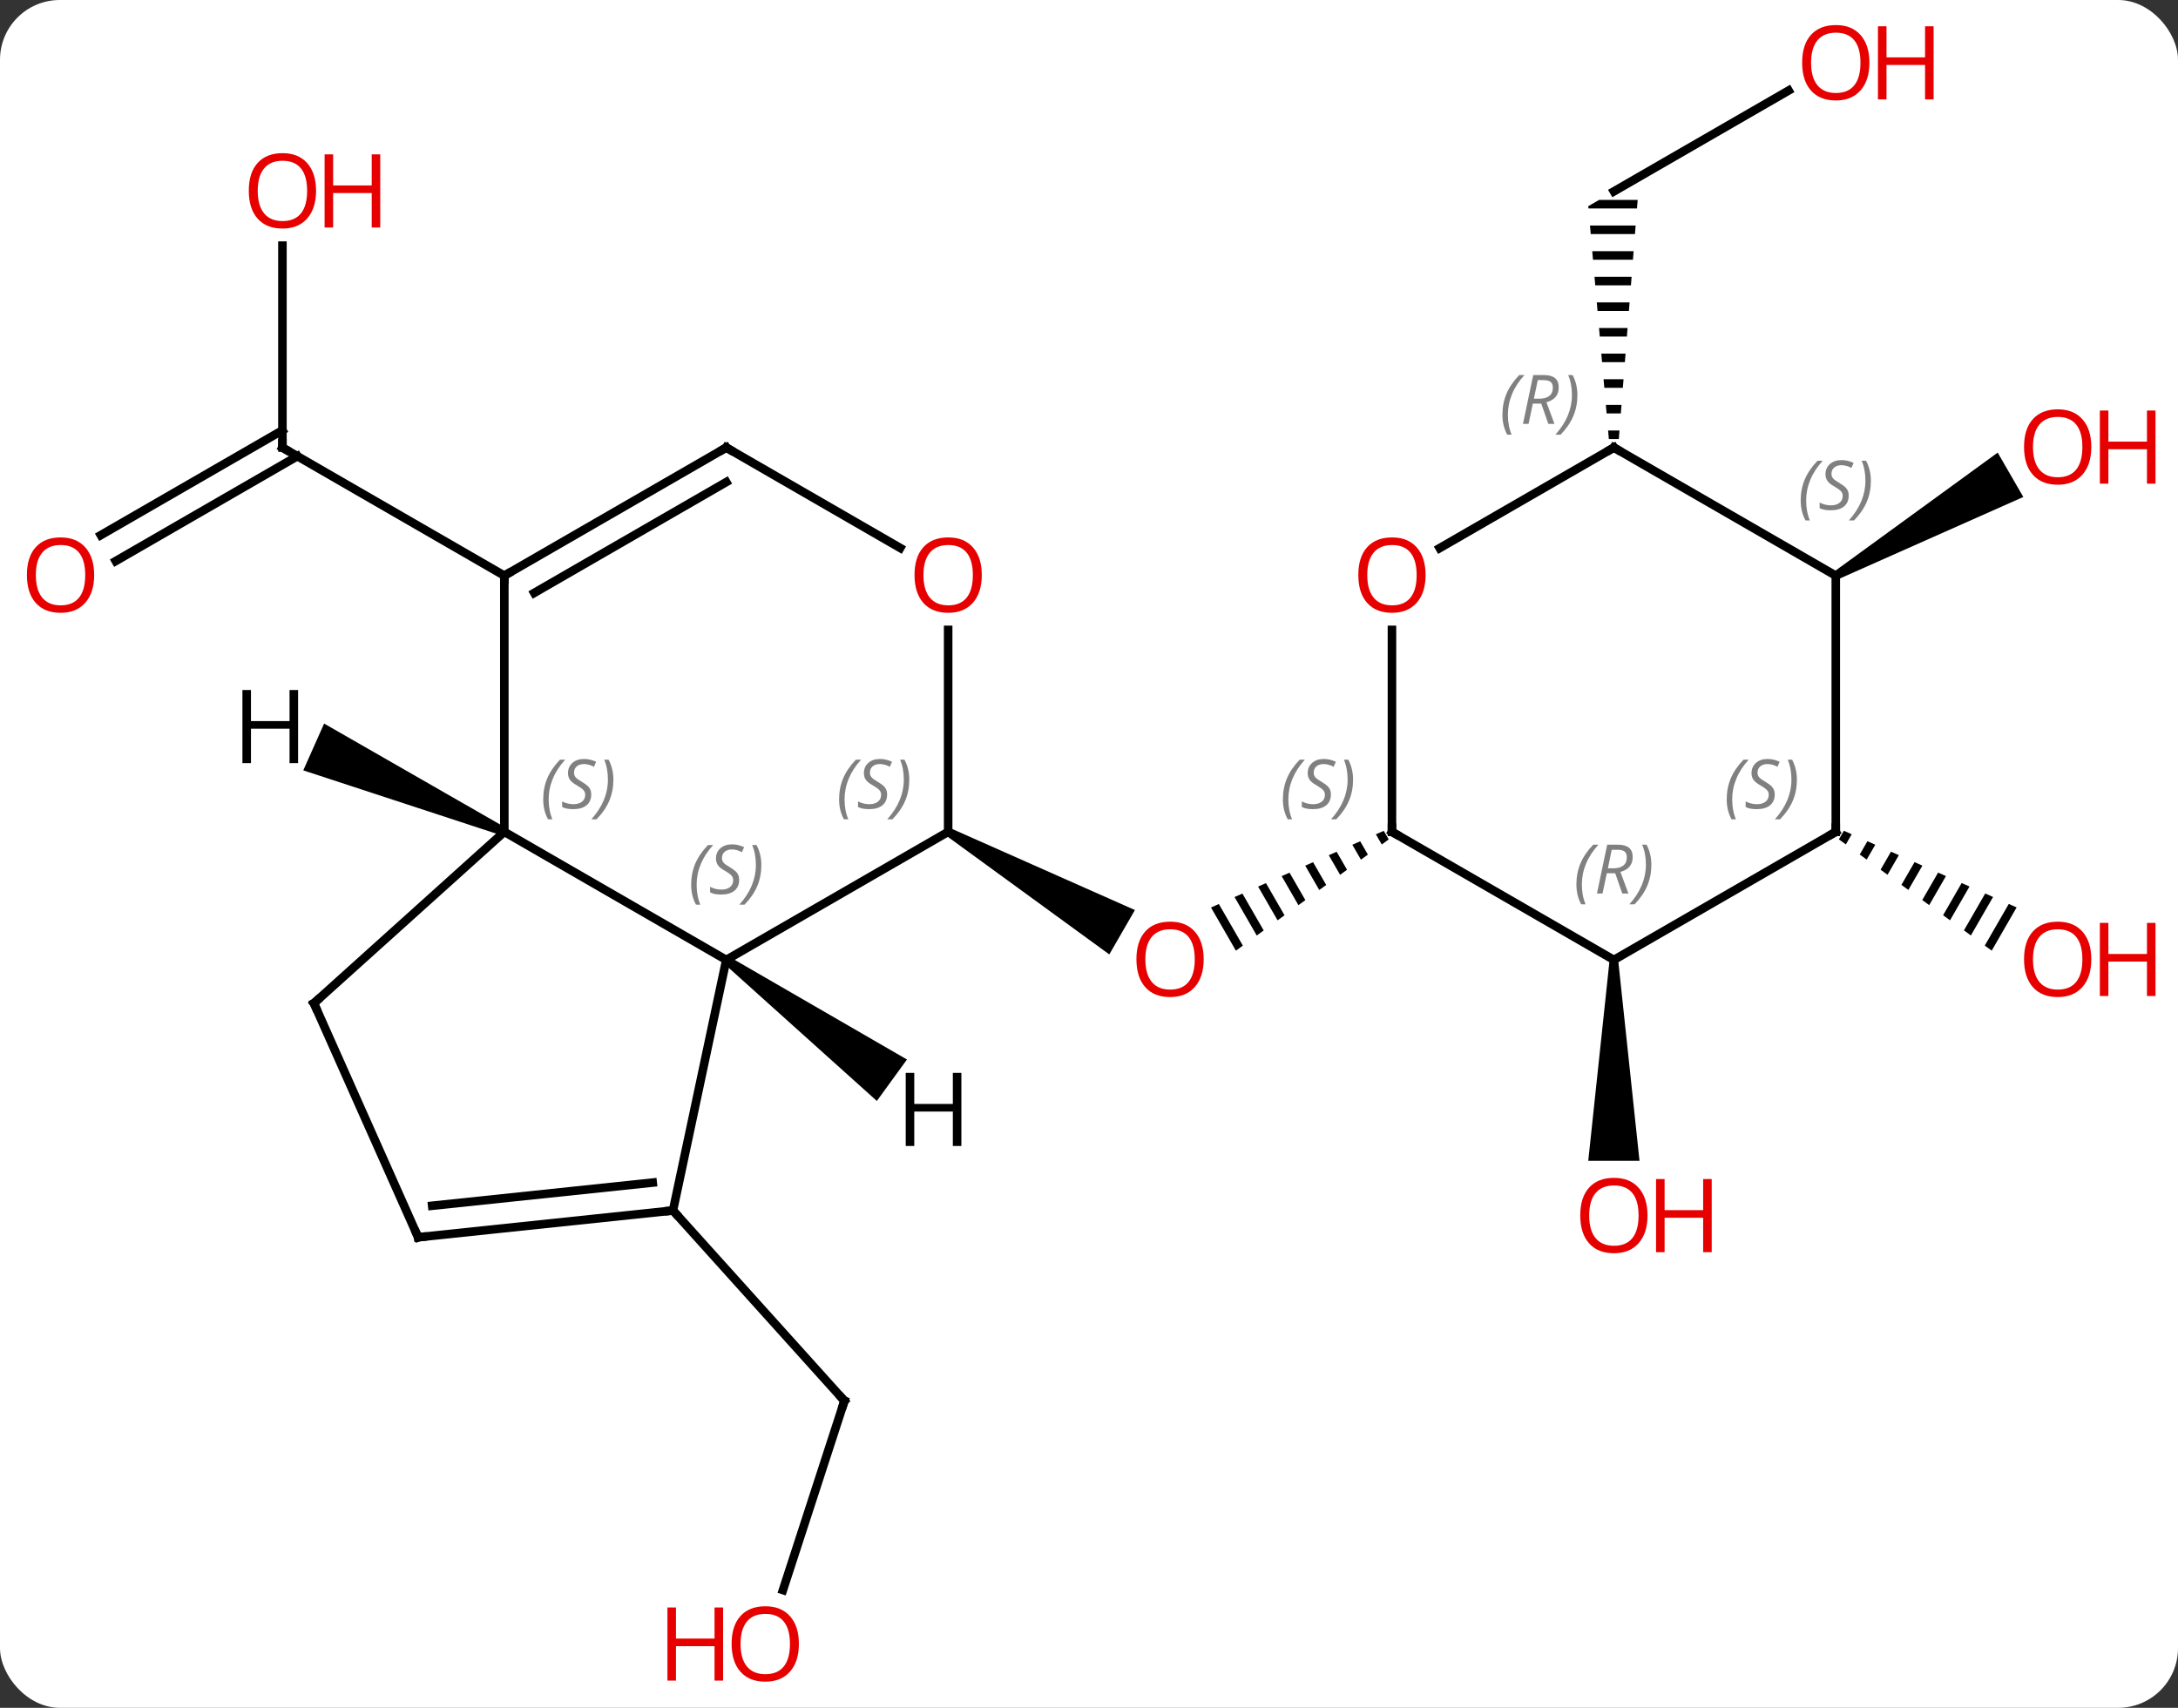 <svg width="255" viewBox="0 0 255 200" style="fill-opacity:1; color-rendering:auto; color-interpolation:auto; text-rendering:auto; stroke:black; stroke-linecap:square; stroke-miterlimit:10; shape-rendering:auto; stroke-opacity:1; fill:black; stroke-dasharray:none; font-weight:normal; stroke-width:1; font-family:'Open Sans'; font-style:normal; stroke-linejoin:miter; font-size:12; stroke-dashoffset:0; image-rendering:auto;" height="200" class="cas-substance-image" xmlns:xlink="http://www.w3.org/1999/xlink" xmlns="http://www.w3.org/2000/svg"><rect x="0" y="0" width="255" height="200" fill="#333333" stroke="none"/><svg class="cas-substance-single-component"><rect y="0" x="0" width="255" stroke="none" ry="7" rx="7" height="200" fill="white" class="cas-substance-group"/><svg y="0" x="0" width="255" viewBox="0 0 255 200" style="fill:black;" height="200" class="cas-substance-single-component-image"><svg><g><g transform="translate(124,100)" style="text-rendering:geometricPrecision; color-rendering:optimizeQuality; color-interpolation:linearRGB; stroke-linecap:butt; image-rendering:optimizeQuality;"><path style="stroke:none;" d="M-13.24 -2.153 L-12.74 -3.019 L8.876 6.574 L5.876 11.771 Z"/><path style="stroke:none;" d="M38.009 -2.703 L37.09 -2.295 L37.777 -1.103 L38.591 -1.695 L38.009 -2.703 ZM35.251 -1.479 L34.332 -1.071 L35.338 0.674 L36.151 0.082 L35.251 -1.479 ZM32.493 -0.254 L31.574 0.154 L32.898 2.45 L32.898 2.45 L33.711 1.858 L32.493 -0.254 ZM29.735 0.97 L28.816 1.378 L30.458 4.227 L30.458 4.227 L31.272 3.635 L29.735 0.97 ZM26.977 2.195 L26.058 2.603 L28.019 6.003 L28.832 5.411 L26.977 2.195 ZM24.219 3.419 L23.3 3.827 L25.579 7.78 L26.392 7.188 L24.219 3.419 ZM21.461 4.644 L20.542 5.052 L20.542 5.052 L23.139 9.556 L23.139 9.556 L23.953 8.964 L23.953 8.964 L21.461 4.644 ZM18.703 5.868 L17.784 6.276 L20.7 11.333 L21.513 10.741 L18.703 5.868 Z"/><line y2="86.207" y1="64.053" x2="-32.332" x1="-25.134" style="fill:none;"/><line y2="41.76" y1="64.053" x2="-45.207" x1="-25.134" style="fill:none;"/><line y2="-71.234" y1="-47.586" x2="-90.933" x1="-90.933" style="fill:none;"/><line y2="-37.328" y1="-49.607" x2="-112.201" x1="-90.933" style="fill:none;"/><line y2="-34.297" y1="-46.576" x2="-110.451" x1="-89.183" style="fill:none;"/><line y2="-32.586" y1="-47.586" x2="-64.953" x1="-90.933" style="fill:none;"/><path style="stroke:none;" d="M64.453 12.414 L65.453 12.414 L67.953 35.937 L61.953 35.937 Z"/><line y2="-89.397" y1="-77.586" x2="85.41" x1="64.953" style="fill:none;"/><path style="stroke:none;" d="M63.221 -76.586 L61.953 -75.854 L61.977 -75.586 L67.659 -75.586 L67.738 -76.586 ZM62.154 -73.586 L62.242 -72.586 L67.423 -72.586 L67.501 -73.586 ZM62.419 -70.586 L62.507 -69.586 L67.186 -69.586 L67.265 -70.586 ZM62.684 -67.586 L62.773 -66.586 L66.95 -66.586 L67.029 -67.586 ZM62.95 -64.586 L63.038 -63.586 L66.714 -63.586 L66.792 -64.586 ZM63.215 -61.586 L63.303 -60.586 L66.477 -60.586 L66.556 -61.586 ZM63.48 -58.586 L63.569 -57.586 L66.241 -57.586 L66.32 -58.586 ZM63.745 -55.586 L63.834 -54.586 L66.004 -54.586 L66.083 -55.586 ZM64.011 -52.586 L64.099 -51.586 L65.768 -51.586 L65.847 -52.586 ZM64.276 -49.586 L64.365 -48.586 L65.532 -48.586 L65.611 -49.586 Z"/><path style="stroke:none;" d="M91.88 -2.71 L91.3 -1.704 L92.113 -1.111 L92.799 -2.302 L91.88 -2.71 ZM94.638 -1.486 L93.739 0.073 L94.552 0.665 L95.558 -1.077 L94.638 -1.486 ZM97.396 -0.261 L96.179 1.85 L96.992 2.442 L98.316 0.147 L97.396 -0.261 ZM100.155 0.963 L98.618 3.627 L99.431 4.219 L101.074 1.371 L100.155 0.963 ZM102.913 2.187 L101.058 5.404 L101.871 5.996 L103.832 2.595 L102.913 2.187 ZM105.671 3.411 L103.497 7.181 L104.31 7.773 L106.59 3.819 L105.671 3.411 ZM108.429 4.635 L105.937 8.957 L106.75 9.55 L106.75 9.55 L109.349 5.043 L108.429 4.635 ZM111.187 5.859 L108.376 10.734 L109.189 11.327 L109.189 11.327 L112.107 6.267 L111.187 5.859 Z"/><path style="stroke:none;" d="M91.183 -32.153 L90.683 -33.019 L109.89 -46.995 L112.89 -41.799 Z"/><line y2="-2.586" y1="12.414" x2="-64.953" x1="-38.97" style="fill:none;"/><line y2="-2.586" y1="12.414" x2="-12.99" x1="-38.97" style="fill:none;"/><line y2="41.76" y1="12.414" x2="-45.207" x1="-38.97" style="fill:none;"/><line y2="-32.586" y1="-2.586" x2="-64.953" x1="-64.953" style="fill:none;"/><line y2="17.49" y1="-2.586" x2="-87.246" x1="-64.953" style="fill:none;"/><line y2="-26.234" y1="-2.586" x2="-12.99" x1="-12.99" style="fill:none;"/><line y2="44.895" y1="41.76" x2="-75.045" x1="-45.207" style="fill:none;"/><line y2="41.203" y1="38.49" x2="-73.401" x1="-47.582" style="fill:none;"/><line y2="-47.586" y1="-32.586" x2="-38.97" x1="-64.953" style="fill:none;"/><line y2="-43.544" y1="-30.565" x2="-38.97" x1="-61.453" style="fill:none;"/><line y2="44.895" y1="17.49" x2="-75.045" x1="-87.246" style="fill:none;"/><line y2="-47.586" y1="-35.827" x2="-38.97" x1="-18.604" style="fill:none;"/><line y2="-26.234" y1="-2.586" x2="38.97" x1="38.97" style="fill:none;"/><line y2="12.414" y1="-2.586" x2="64.953" x1="38.97" style="fill:none;"/><line y2="-47.586" y1="-35.812" x2="64.953" x1="44.558" style="fill:none;"/><line y2="-2.586" y1="12.414" x2="90.933" x1="64.953" style="fill:none;"/><line y2="-32.586" y1="-47.586" x2="90.933" x1="64.953" style="fill:none;"/><line y2="-32.586" y1="-2.586" x2="90.933" x1="90.933" style="fill:none;"/><path style="stroke:none;" d="M-39.264 12.819 L-38.676 12.009 L-17.812 24.078 L-21.339 28.932 Z"/><path style="stroke:none;" d="M-64.75 -3.043 L-65.156 -2.129 L-88.493 -9.783 L-86.053 -15.264 Z"/></g><g transform="translate(124,100)" style="fill:rgb(230,0,0); text-rendering:geometricPrecision; color-rendering:optimizeQuality; image-rendering:optimizeQuality; font-family:'Open Sans'; stroke:rgb(230,0,0); color-interpolation:linearRGB;"><path style="stroke:none;" d="M16.927 12.344 Q16.927 14.406 15.888 15.586 Q14.849 16.766 13.006 16.766 Q11.115 16.766 10.084 15.601 Q9.053 14.437 9.053 12.328 Q9.053 10.234 10.084 9.086 Q11.115 7.937 13.006 7.937 Q14.865 7.937 15.896 9.109 Q16.927 10.281 16.927 12.344 ZM10.099 12.344 Q10.099 14.078 10.842 14.984 Q11.584 15.891 13.006 15.891 Q14.428 15.891 15.154 14.992 Q15.881 14.094 15.881 12.344 Q15.881 10.609 15.154 9.719 Q14.428 8.828 13.006 8.828 Q11.584 8.828 10.842 9.726 Q10.099 10.625 10.099 12.344 Z"/></g><g transform="translate(124,100)" style="stroke-linecap:butt; text-rendering:geometricPrecision; color-rendering:optimizeQuality; image-rendering:optimizeQuality; font-family:'Open Sans'; color-interpolation:linearRGB; stroke-miterlimit:5;"><path style="fill:none;" d="M-25.288 64.528 L-25.134 64.053 L-25.469 63.681"/><path style="fill:rgb(230,0,0); stroke:none;" d="M-30.466 92.516 Q-30.466 94.578 -31.506 95.758 Q-32.545 96.938 -34.388 96.938 Q-36.279 96.938 -37.31 95.773 Q-38.342 94.609 -38.342 92.5 Q-38.342 90.406 -37.31 89.258 Q-36.279 88.109 -34.388 88.109 Q-32.529 88.109 -31.498 89.281 Q-30.466 90.453 -30.466 92.516 ZM-37.295 92.516 Q-37.295 94.25 -36.552 95.156 Q-35.81 96.063 -34.388 96.063 Q-32.967 96.063 -32.24 95.164 Q-31.513 94.266 -31.513 92.516 Q-31.513 90.781 -32.24 89.891 Q-32.967 89 -34.388 89 Q-35.81 89 -36.552 89.898 Q-37.295 90.797 -37.295 92.516 Z"/><path style="fill:rgb(230,0,0); stroke:none;" d="M-39.342 96.813 L-40.342 96.813 L-40.342 92.781 L-44.857 92.781 L-44.857 96.813 L-45.857 96.813 L-45.857 88.25 L-44.857 88.25 L-44.857 91.891 L-40.342 91.891 L-40.342 88.25 L-39.342 88.25 L-39.342 96.813 Z"/><path style="fill:none;" d="M-90.933 -48.086 L-90.933 -47.586 L-90.5 -47.336"/><path style="fill:rgb(230,0,0); stroke:none;" d="M-86.996 -77.656 Q-86.996 -75.594 -88.035 -74.414 Q-89.074 -73.234 -90.917 -73.234 Q-92.808 -73.234 -93.839 -74.398 Q-94.871 -75.563 -94.871 -77.672 Q-94.871 -79.766 -93.839 -80.914 Q-92.808 -82.063 -90.917 -82.063 Q-89.058 -82.063 -88.027 -80.891 Q-86.996 -79.719 -86.996 -77.656 ZM-93.824 -77.656 Q-93.824 -75.922 -93.081 -75.016 Q-92.339 -74.109 -90.917 -74.109 Q-89.496 -74.109 -88.769 -75.008 Q-88.042 -75.906 -88.042 -77.656 Q-88.042 -79.391 -88.769 -80.281 Q-89.496 -81.172 -90.917 -81.172 Q-92.339 -81.172 -93.081 -80.273 Q-93.824 -79.375 -93.824 -77.656 Z"/><path style="fill:rgb(230,0,0); stroke:none;" d="M-79.48 -73.359 L-80.48 -73.359 L-80.48 -77.391 L-84.996 -77.391 L-84.996 -73.359 L-85.996 -73.359 L-85.996 -81.922 L-84.996 -81.922 L-84.996 -78.281 L-80.48 -78.281 L-80.48 -81.922 L-79.48 -81.922 L-79.48 -73.359 Z"/><path style="fill:rgb(230,0,0); stroke:none;" d="M-112.975 -32.656 Q-112.975 -30.594 -114.015 -29.414 Q-115.054 -28.234 -116.897 -28.234 Q-118.788 -28.234 -119.819 -29.398 Q-120.85 -30.563 -120.85 -32.672 Q-120.85 -34.766 -119.819 -35.914 Q-118.788 -37.063 -116.897 -37.063 Q-115.038 -37.063 -114.007 -35.891 Q-112.975 -34.719 -112.975 -32.656 ZM-119.804 -32.656 Q-119.804 -30.922 -119.061 -30.016 Q-118.319 -29.109 -116.897 -29.109 Q-115.475 -29.109 -114.749 -30.008 Q-114.022 -30.906 -114.022 -32.656 Q-114.022 -34.391 -114.749 -35.281 Q-115.475 -36.172 -116.897 -36.172 Q-118.319 -36.172 -119.061 -35.273 Q-119.804 -34.375 -119.804 -32.656 Z"/><path style="fill:rgb(230,0,0); stroke:none;" d="M68.891 42.344 Q68.891 44.406 67.851 45.586 Q66.812 46.766 64.969 46.766 Q63.078 46.766 62.047 45.602 Q61.016 44.437 61.016 42.328 Q61.016 40.234 62.047 39.086 Q63.078 37.937 64.969 37.937 Q66.828 37.937 67.859 39.109 Q68.891 40.281 68.891 42.344 ZM62.062 42.344 Q62.062 44.078 62.805 44.984 Q63.547 45.891 64.969 45.891 Q66.391 45.891 67.117 44.992 Q67.844 44.094 67.844 42.344 Q67.844 40.609 67.117 39.719 Q66.391 38.828 64.969 38.828 Q63.547 38.828 62.805 39.727 Q62.062 40.625 62.062 42.344 Z"/><path style="fill:rgb(230,0,0); stroke:none;" d="M76.406 46.641 L75.406 46.641 L75.406 42.609 L70.891 42.609 L70.891 46.641 L69.891 46.641 L69.891 38.078 L70.891 38.078 L70.891 41.719 L75.406 41.719 L75.406 38.078 L76.406 38.078 L76.406 46.641 Z"/><path style="fill:rgb(230,0,0); stroke:none;" d="M94.871 -92.656 Q94.871 -90.594 93.831 -89.414 Q92.792 -88.234 90.949 -88.234 Q89.058 -88.234 88.027 -89.398 Q86.996 -90.563 86.996 -92.672 Q86.996 -94.766 88.027 -95.914 Q89.058 -97.063 90.949 -97.063 Q92.808 -97.063 93.839 -95.891 Q94.871 -94.719 94.871 -92.656 ZM88.042 -92.656 Q88.042 -90.922 88.785 -90.016 Q89.527 -89.109 90.949 -89.109 Q92.371 -89.109 93.097 -90.008 Q93.824 -90.906 93.824 -92.656 Q93.824 -94.391 93.097 -95.281 Q92.371 -96.172 90.949 -96.172 Q89.527 -96.172 88.785 -95.273 Q88.042 -94.375 88.042 -92.656 Z"/><path style="fill:rgb(230,0,0); stroke:none;" d="M102.386 -88.359 L101.386 -88.359 L101.386 -92.391 L96.871 -92.391 L96.871 -88.359 L95.871 -88.359 L95.871 -96.922 L96.871 -96.922 L96.871 -93.281 L101.386 -93.281 L101.386 -96.922 L102.386 -96.922 L102.386 -88.359 Z"/><path style="fill:rgb(230,0,0); stroke:none;" d="M120.85 12.344 Q120.85 14.406 119.811 15.586 Q118.772 16.766 116.929 16.766 Q115.038 16.766 114.007 15.601 Q112.975 14.437 112.975 12.328 Q112.975 10.234 114.007 9.086 Q115.038 7.937 116.929 7.937 Q118.788 7.937 119.819 9.109 Q120.85 10.281 120.85 12.344 ZM114.022 12.344 Q114.022 14.078 114.765 14.984 Q115.507 15.891 116.929 15.891 Q118.35 15.891 119.077 14.992 Q119.804 14.094 119.804 12.344 Q119.804 10.609 119.077 9.719 Q118.35 8.828 116.929 8.828 Q115.507 8.828 114.765 9.726 Q114.022 10.625 114.022 12.344 Z"/><path style="fill:rgb(230,0,0); stroke:none;" d="M128.366 16.641 L127.366 16.641 L127.366 12.609 L122.85 12.609 L122.85 16.641 L121.85 16.641 L121.85 8.078 L122.85 8.078 L122.85 11.719 L127.366 11.719 L127.366 8.078 L128.366 8.078 L128.366 16.641 Z"/><path style="fill:rgb(230,0,0); stroke:none;" d="M120.85 -47.656 Q120.85 -45.594 119.811 -44.414 Q118.772 -43.234 116.929 -43.234 Q115.038 -43.234 114.007 -44.398 Q112.975 -45.563 112.975 -47.672 Q112.975 -49.766 114.007 -50.914 Q115.038 -52.063 116.929 -52.063 Q118.788 -52.063 119.819 -50.891 Q120.85 -49.719 120.85 -47.656 ZM114.022 -47.656 Q114.022 -45.922 114.765 -45.016 Q115.507 -44.109 116.929 -44.109 Q118.35 -44.109 119.077 -45.008 Q119.804 -45.906 119.804 -47.656 Q119.804 -49.391 119.077 -50.281 Q118.35 -51.172 116.929 -51.172 Q115.507 -51.172 114.765 -50.273 Q114.022 -49.375 114.022 -47.656 Z"/><path style="fill:rgb(230,0,0); stroke:none;" d="M128.366 -43.359 L127.366 -43.359 L127.366 -47.391 L122.85 -47.391 L122.85 -43.359 L121.85 -43.359 L121.85 -51.922 L122.85 -51.922 L122.85 -48.281 L127.366 -48.281 L127.366 -51.922 L128.366 -51.922 L128.366 -43.359 Z"/></g><g transform="translate(124,100)" style="stroke-linecap:butt; font-size:8.4px; fill:gray; text-rendering:geometricPrecision; image-rendering:optimizeQuality; color-rendering:optimizeQuality; font-family:'Open Sans'; font-style:italic; stroke:gray; color-interpolation:linearRGB; stroke-miterlimit:5;"><path style="stroke:none;" d="M-43.079 3.617 Q-43.079 2.289 -42.61 1.164 Q-42.141 0.039 -41.11 -1.039 L-40.501 -1.039 Q-41.469 0.023 -41.954 1.195 Q-42.438 2.367 -42.438 3.602 Q-42.438 4.93 -42.001 5.945 L-42.516 5.945 Q-43.079 4.914 -43.079 3.617 ZM-37.456 3.023 Q-37.456 3.852 -38.003 4.305 Q-38.55 4.758 -39.55 4.758 Q-39.956 4.758 -40.269 4.703 Q-40.581 4.648 -40.862 4.508 L-40.862 3.852 Q-40.237 4.18 -39.534 4.18 Q-38.909 4.18 -38.534 3.883 Q-38.159 3.586 -38.159 3.07 Q-38.159 2.758 -38.362 2.531 Q-38.566 2.305 -39.128 1.976 Q-39.722 1.648 -39.948 1.32 Q-40.175 0.992 -40.175 0.539 Q-40.175 -0.195 -39.659 -0.656 Q-39.144 -1.117 -38.3 -1.117 Q-37.925 -1.117 -37.589 -1.039 Q-37.253 -0.961 -36.878 -0.789 L-37.144 -0.195 Q-37.394 -0.352 -37.714 -0.438 Q-38.034 -0.523 -38.3 -0.523 Q-38.831 -0.523 -39.151 -0.25 Q-39.472 0.023 -39.472 0.492 Q-39.472 0.695 -39.401 0.844 Q-39.331 0.992 -39.191 1.125 Q-39.05 1.258 -38.628 1.508 Q-38.066 1.851 -37.862 2.047 Q-37.659 2.242 -37.558 2.477 Q-37.456 2.711 -37.456 3.023 ZM-34.862 1.305 Q-34.862 2.633 -35.338 3.766 Q-35.815 4.898 -36.831 5.945 L-37.44 5.945 Q-35.502 3.789 -35.502 1.305 Q-35.502 -0.024 -35.94 -1.039 L-35.424 -1.039 Q-34.862 0.023 -34.862 1.305 Z"/><path style="stroke:none;" d="M-60.401 -6.383 Q-60.401 -7.711 -59.933 -8.836 Q-59.464 -9.961 -58.433 -11.039 L-57.823 -11.039 Q-58.792 -9.977 -59.276 -8.805 Q-59.761 -7.633 -59.761 -6.399 Q-59.761 -5.071 -59.323 -4.055 L-59.839 -4.055 Q-60.401 -5.086 -60.401 -6.383 ZM-54.779 -6.977 Q-54.779 -6.149 -55.326 -5.696 Q-55.873 -5.242 -56.873 -5.242 Q-57.279 -5.242 -57.591 -5.297 Q-57.904 -5.352 -58.185 -5.492 L-58.185 -6.149 Q-57.56 -5.821 -56.857 -5.821 Q-56.232 -5.821 -55.857 -6.117 Q-55.482 -6.414 -55.482 -6.93 Q-55.482 -7.242 -55.685 -7.469 Q-55.888 -7.696 -56.451 -8.024 Q-57.044 -8.352 -57.271 -8.68 Q-57.498 -9.008 -57.498 -9.461 Q-57.498 -10.195 -56.982 -10.656 Q-56.466 -11.117 -55.623 -11.117 Q-55.248 -11.117 -54.912 -11.039 Q-54.576 -10.961 -54.201 -10.789 L-54.466 -10.195 Q-54.716 -10.352 -55.037 -10.438 Q-55.357 -10.524 -55.623 -10.524 Q-56.154 -10.524 -56.474 -10.25 Q-56.794 -9.977 -56.794 -9.508 Q-56.794 -9.305 -56.724 -9.156 Q-56.654 -9.008 -56.513 -8.875 Q-56.373 -8.742 -55.951 -8.492 Q-55.388 -8.149 -55.185 -7.953 Q-54.982 -7.758 -54.88 -7.524 Q-54.779 -7.289 -54.779 -6.977 ZM-52.184 -8.695 Q-52.184 -7.367 -52.661 -6.235 Q-53.137 -5.102 -54.153 -4.055 L-54.762 -4.055 Q-52.825 -6.211 -52.825 -8.695 Q-52.825 -10.024 -53.262 -11.039 L-52.747 -11.039 Q-52.184 -9.977 -52.184 -8.695 Z"/><path style="stroke:none;" d="M-25.759 -6.383 Q-25.759 -7.711 -25.29 -8.836 Q-24.821 -9.961 -23.79 -11.039 L-23.181 -11.039 Q-24.149 -9.977 -24.634 -8.805 Q-25.118 -7.633 -25.118 -6.399 Q-25.118 -5.071 -24.681 -4.055 L-25.196 -4.055 Q-25.759 -5.086 -25.759 -6.383 ZM-20.136 -6.977 Q-20.136 -6.149 -20.683 -5.696 Q-21.23 -5.242 -22.23 -5.242 Q-22.636 -5.242 -22.949 -5.297 Q-23.261 -5.352 -23.542 -5.492 L-23.542 -6.149 Q-22.917 -5.821 -22.214 -5.821 Q-21.589 -5.821 -21.214 -6.117 Q-20.839 -6.414 -20.839 -6.93 Q-20.839 -7.242 -21.042 -7.469 Q-21.245 -7.696 -21.808 -8.024 Q-22.402 -8.352 -22.628 -8.68 Q-22.855 -9.008 -22.855 -9.461 Q-22.855 -10.195 -22.339 -10.656 Q-21.824 -11.117 -20.98 -11.117 Q-20.605 -11.117 -20.269 -11.039 Q-19.933 -10.961 -19.558 -10.789 L-19.824 -10.195 Q-20.074 -10.352 -20.394 -10.438 Q-20.714 -10.524 -20.98 -10.524 Q-21.511 -10.524 -21.831 -10.25 Q-22.152 -9.977 -22.152 -9.508 Q-22.152 -9.305 -22.081 -9.156 Q-22.011 -9.008 -21.87 -8.875 Q-21.73 -8.742 -21.308 -8.492 Q-20.745 -8.149 -20.542 -7.953 Q-20.339 -7.758 -20.238 -7.524 Q-20.136 -7.289 -20.136 -6.977 ZM-17.542 -8.695 Q-17.542 -7.367 -18.018 -6.234 Q-18.495 -5.102 -19.51 -4.055 L-20.12 -4.055 Q-18.182 -6.211 -18.182 -8.695 Q-18.182 -10.024 -18.62 -11.039 L-18.104 -11.039 Q-17.542 -9.977 -17.542 -8.695 Z"/><path style="fill:none; stroke:black;" d="M-45.704 41.812 L-45.207 41.76 L-44.872 42.132"/><path style="fill:none; stroke:black;" d="M-64.52 -32.836 L-64.953 -32.586 L-64.953 -32.086"/><path style="fill:none; stroke:black;" d="M-86.874 17.155 L-87.246 17.49 L-87.043 17.947"/></g><g transform="translate(124,100)" style="stroke-linecap:butt; fill:rgb(230,0,0); text-rendering:geometricPrecision; color-rendering:optimizeQuality; image-rendering:optimizeQuality; font-family:'Open Sans'; stroke:rgb(230,0,0); color-interpolation:linearRGB; stroke-miterlimit:5;"><path style="stroke:none;" d="M-9.053 -32.656 Q-9.053 -30.594 -10.092 -29.414 Q-11.131 -28.234 -12.974 -28.234 Q-14.865 -28.234 -15.896 -29.398 Q-16.927 -30.563 -16.927 -32.672 Q-16.927 -34.766 -15.896 -35.914 Q-14.865 -37.063 -12.974 -37.063 Q-11.115 -37.063 -10.084 -35.891 Q-9.053 -34.719 -9.053 -32.656 ZM-15.881 -32.656 Q-15.881 -30.922 -15.138 -30.016 Q-14.396 -29.109 -12.974 -29.109 Q-11.553 -29.109 -10.826 -30.008 Q-10.099 -30.906 -10.099 -32.656 Q-10.099 -34.391 -10.826 -35.281 Q-11.553 -36.172 -12.974 -36.172 Q-14.396 -36.172 -15.138 -35.273 Q-15.881 -34.375 -15.881 -32.656 Z"/><path style="fill:none; stroke:black;" d="M-74.548 44.843 L-75.045 44.895 L-75.248 44.438"/><path style="fill:none; stroke:black;" d="M-39.403 -47.336 L-38.97 -47.586 L-38.537 -47.336"/><path style="fill:none; stroke:black;" d="M38.97 -3.086 L38.97 -2.586 L39.403 -2.336"/></g><g transform="translate(124,100)" style="stroke-linecap:butt; font-size:8.4px; fill:gray; text-rendering:geometricPrecision; image-rendering:optimizeQuality; color-rendering:optimizeQuality; font-family:'Open Sans'; font-style:italic; stroke:gray; color-interpolation:linearRGB; stroke-miterlimit:5;"><path style="stroke:none;" d="M26.201 -6.383 Q26.201 -7.711 26.67 -8.836 Q27.139 -9.961 28.17 -11.039 L28.779 -11.039 Q27.811 -9.976 27.326 -8.805 Q26.842 -7.633 26.842 -6.398 Q26.842 -5.07 27.279 -4.055 L26.764 -4.055 Q26.201 -5.086 26.201 -6.383 ZM31.824 -6.976 Q31.824 -6.148 31.277 -5.695 Q30.73 -5.242 29.73 -5.242 Q29.324 -5.242 29.011 -5.297 Q28.699 -5.351 28.418 -5.492 L28.418 -6.148 Q29.043 -5.82 29.746 -5.82 Q30.371 -5.82 30.746 -6.117 Q31.121 -6.414 31.121 -6.93 Q31.121 -7.242 30.918 -7.469 Q30.714 -7.695 30.152 -8.023 Q29.558 -8.351 29.331 -8.68 Q29.105 -9.008 29.105 -9.461 Q29.105 -10.195 29.621 -10.656 Q30.136 -11.117 30.98 -11.117 Q31.355 -11.117 31.691 -11.039 Q32.027 -10.961 32.402 -10.789 L32.136 -10.195 Q31.886 -10.351 31.566 -10.438 Q31.246 -10.523 30.98 -10.523 Q30.449 -10.523 30.128 -10.25 Q29.808 -9.976 29.808 -9.508 Q29.808 -9.305 29.878 -9.156 Q29.949 -9.008 30.089 -8.875 Q30.23 -8.742 30.652 -8.492 Q31.214 -8.148 31.418 -7.953 Q31.621 -7.758 31.722 -7.523 Q31.824 -7.289 31.824 -6.976 ZM34.418 -8.695 Q34.418 -7.367 33.942 -6.234 Q33.465 -5.101 32.45 -4.055 L31.84 -4.055 Q33.778 -6.211 33.778 -8.695 Q33.778 -10.023 33.34 -11.039 L33.856 -11.039 Q34.418 -9.976 34.418 -8.695 Z"/></g><g transform="translate(124,100)" style="stroke-linecap:butt; fill:rgb(230,0,0); text-rendering:geometricPrecision; color-rendering:optimizeQuality; image-rendering:optimizeQuality; font-family:'Open Sans'; stroke:rgb(230,0,0); color-interpolation:linearRGB; stroke-miterlimit:5;"><path style="stroke:none;" d="M42.907 -32.656 Q42.907 -30.594 41.868 -29.414 Q40.829 -28.234 38.986 -28.234 Q37.095 -28.234 36.064 -29.398 Q35.032 -30.563 35.032 -32.672 Q35.032 -34.766 36.064 -35.914 Q37.095 -37.063 38.986 -37.063 Q40.845 -37.063 41.876 -35.891 Q42.907 -34.719 42.907 -32.656 ZM36.079 -32.656 Q36.079 -30.922 36.822 -30.016 Q37.564 -29.109 38.986 -29.109 Q40.407 -29.109 41.134 -30.008 Q41.861 -30.906 41.861 -32.656 Q41.861 -34.391 41.134 -35.281 Q40.407 -36.172 38.986 -36.172 Q37.564 -36.172 36.822 -35.273 Q36.079 -34.375 36.079 -32.656 Z"/></g><g transform="translate(124,100)" style="stroke-linecap:butt; font-size:8.4px; fill:gray; text-rendering:geometricPrecision; image-rendering:optimizeQuality; color-rendering:optimizeQuality; font-family:'Open Sans'; font-style:italic; stroke:gray; color-interpolation:linearRGB; stroke-miterlimit:5;"><path style="stroke:none;" d="M60.564 3.578 Q60.564 2.25 61.033 1.125 Q61.502 -0 62.533 -1.078 L63.142 -1.078 Q62.173 -0.016 61.689 1.156 Q61.205 2.328 61.205 3.562 Q61.205 4.891 61.642 5.906 L61.127 5.906 Q60.564 4.875 60.564 3.578 ZM64.124 2.266 L63.624 4.641 L62.968 4.641 L64.171 -1.078 L65.421 -1.078 Q67.155 -1.078 67.155 0.359 Q67.155 1.719 65.718 2.109 L66.655 4.641 L65.937 4.641 L65.109 2.266 L64.124 2.266 ZM64.702 -0.484 Q64.312 1.437 64.249 1.687 L64.905 1.687 Q65.655 1.687 66.062 1.359 Q66.468 1.031 66.468 0.406 Q66.468 -0.063 66.21 -0.274 Q65.952 -0.484 65.359 -0.484 L64.702 -0.484 ZM69.341 1.266 Q69.341 2.594 68.865 3.727 Q68.388 4.859 67.373 5.906 L66.763 5.906 Q68.701 3.75 68.701 1.266 Q68.701 -0.063 68.263 -1.078 L68.779 -1.078 Q69.341 -0.016 69.341 1.266 Z"/><path style="fill:none; stroke:black;" d="M64.52 -47.336 L64.953 -47.586 L65.386 -47.336"/><path style="stroke:none;" d="M51.904 -51.422 Q51.904 -52.75 52.373 -53.875 Q52.842 -55 53.873 -56.078 L54.482 -56.078 Q53.513 -55.016 53.029 -53.844 Q52.545 -52.672 52.545 -51.438 Q52.545 -50.109 52.982 -49.094 L52.467 -49.094 Q51.904 -50.125 51.904 -51.422 ZM55.464 -52.734 L54.964 -50.359 L54.308 -50.359 L55.511 -56.078 L56.761 -56.078 Q58.495 -56.078 58.495 -54.641 Q58.495 -53.281 57.058 -52.891 L57.995 -50.359 L57.277 -50.359 L56.449 -52.734 L55.464 -52.734 ZM56.042 -55.484 Q55.652 -53.562 55.589 -53.312 L56.245 -53.312 Q56.995 -53.312 57.402 -53.641 Q57.808 -53.969 57.808 -54.594 Q57.808 -55.062 57.55 -55.273 Q57.292 -55.484 56.699 -55.484 L56.042 -55.484 ZM60.681 -53.734 Q60.681 -52.406 60.205 -51.273 Q59.728 -50.141 58.713 -49.094 L58.103 -49.094 Q60.041 -51.25 60.041 -53.734 Q60.041 -55.062 59.603 -56.078 L60.119 -56.078 Q60.681 -55.016 60.681 -53.734 Z"/><path style="fill:none; stroke:black;" d="M90.5 -2.336 L90.933 -2.586 L90.933 -3.086"/><path style="stroke:none;" d="M78.164 -6.383 Q78.164 -7.711 78.633 -8.836 Q79.102 -9.961 80.133 -11.039 L80.742 -11.039 Q79.774 -9.977 79.289 -8.805 Q78.805 -7.633 78.805 -6.399 Q78.805 -5.071 79.242 -4.055 L78.727 -4.055 Q78.164 -5.086 78.164 -6.383 ZM83.787 -6.977 Q83.787 -6.149 83.24 -5.696 Q82.693 -5.242 81.693 -5.242 Q81.287 -5.242 80.974 -5.297 Q80.662 -5.352 80.381 -5.492 L80.381 -6.149 Q81.006 -5.821 81.709 -5.821 Q82.334 -5.821 82.709 -6.117 Q83.084 -6.414 83.084 -6.93 Q83.084 -7.242 82.881 -7.469 Q82.677 -7.696 82.115 -8.024 Q81.521 -8.352 81.295 -8.68 Q81.068 -9.008 81.068 -9.461 Q81.068 -10.195 81.584 -10.656 Q82.099 -11.117 82.943 -11.117 Q83.318 -11.117 83.654 -11.039 Q83.99 -10.961 84.365 -10.789 L84.099 -10.195 Q83.849 -10.352 83.529 -10.438 Q83.209 -10.524 82.943 -10.524 Q82.412 -10.524 82.091 -10.25 Q81.771 -9.977 81.771 -9.508 Q81.771 -9.305 81.841 -9.156 Q81.912 -9.008 82.052 -8.875 Q82.193 -8.742 82.615 -8.492 Q83.177 -8.149 83.381 -7.953 Q83.584 -7.758 83.685 -7.524 Q83.787 -7.289 83.787 -6.977 ZM86.381 -8.695 Q86.381 -7.367 85.905 -6.234 Q85.428 -5.102 84.413 -4.055 L83.803 -4.055 Q85.741 -6.211 85.741 -8.695 Q85.741 -10.024 85.303 -11.039 L85.819 -11.039 Q86.381 -9.977 86.381 -8.695 Z"/><path style="stroke:none;" d="M86.825 -41.383 Q86.825 -42.711 87.293 -43.836 Q87.762 -44.961 88.793 -46.039 L89.403 -46.039 Q88.434 -44.977 87.95 -43.805 Q87.465 -42.633 87.465 -41.398 Q87.465 -40.07 87.903 -39.055 L87.387 -39.055 Q86.825 -40.086 86.825 -41.383 ZM92.447 -41.977 Q92.447 -41.148 91.9 -40.695 Q91.353 -40.242 90.353 -40.242 Q89.947 -40.242 89.635 -40.297 Q89.322 -40.352 89.041 -40.492 L89.041 -41.148 Q89.666 -40.82 90.369 -40.82 Q90.994 -40.82 91.369 -41.117 Q91.744 -41.414 91.744 -41.93 Q91.744 -42.242 91.541 -42.469 Q91.338 -42.695 90.775 -43.023 Q90.181 -43.352 89.955 -43.68 Q89.728 -44.008 89.728 -44.461 Q89.728 -45.195 90.244 -45.656 Q90.76 -46.117 91.603 -46.117 Q91.978 -46.117 92.314 -46.039 Q92.65 -45.961 93.025 -45.789 L92.76 -45.195 Q92.51 -45.352 92.189 -45.438 Q91.869 -45.523 91.603 -45.523 Q91.072 -45.523 90.752 -45.25 Q90.431 -44.977 90.431 -44.508 Q90.431 -44.305 90.502 -44.156 Q90.572 -44.008 90.713 -43.875 Q90.853 -43.742 91.275 -43.492 Q91.838 -43.148 92.041 -42.953 Q92.244 -42.758 92.346 -42.523 Q92.447 -42.289 92.447 -41.977 ZM95.041 -43.695 Q95.041 -42.367 94.565 -41.234 Q94.088 -40.102 93.073 -39.055 L92.463 -39.055 Q94.401 -41.211 94.401 -43.695 Q94.401 -45.023 93.963 -46.039 L94.479 -46.039 Q95.041 -44.977 95.041 -43.695 Z"/></g><g transform="translate(124,100)" style="stroke-linecap:butt; text-rendering:geometricPrecision; color-rendering:optimizeQuality; image-rendering:optimizeQuality; font-family:'Open Sans'; color-interpolation:linearRGB; stroke-miterlimit:5;"><path style="stroke:none;" d="M-11.442 34.204 L-12.442 34.204 L-12.442 30.173 L-16.958 30.173 L-16.958 34.204 L-17.958 34.204 L-17.958 25.642 L-16.958 25.642 L-16.958 29.282 L-12.442 29.282 L-12.442 25.642 L-11.442 25.642 L-11.442 34.204 Z"/><path style="stroke:none;" d="M-89.1 -10.631 L-90.1 -10.631 L-90.1 -14.662 L-94.616 -14.662 L-94.616 -10.631 L-95.616 -10.631 L-95.616 -19.193 L-94.616 -19.193 L-94.616 -15.553 L-90.1 -15.553 L-90.1 -19.193 L-89.1 -19.193 L-89.1 -10.631 Z"/></g></g></svg></svg></svg></svg>